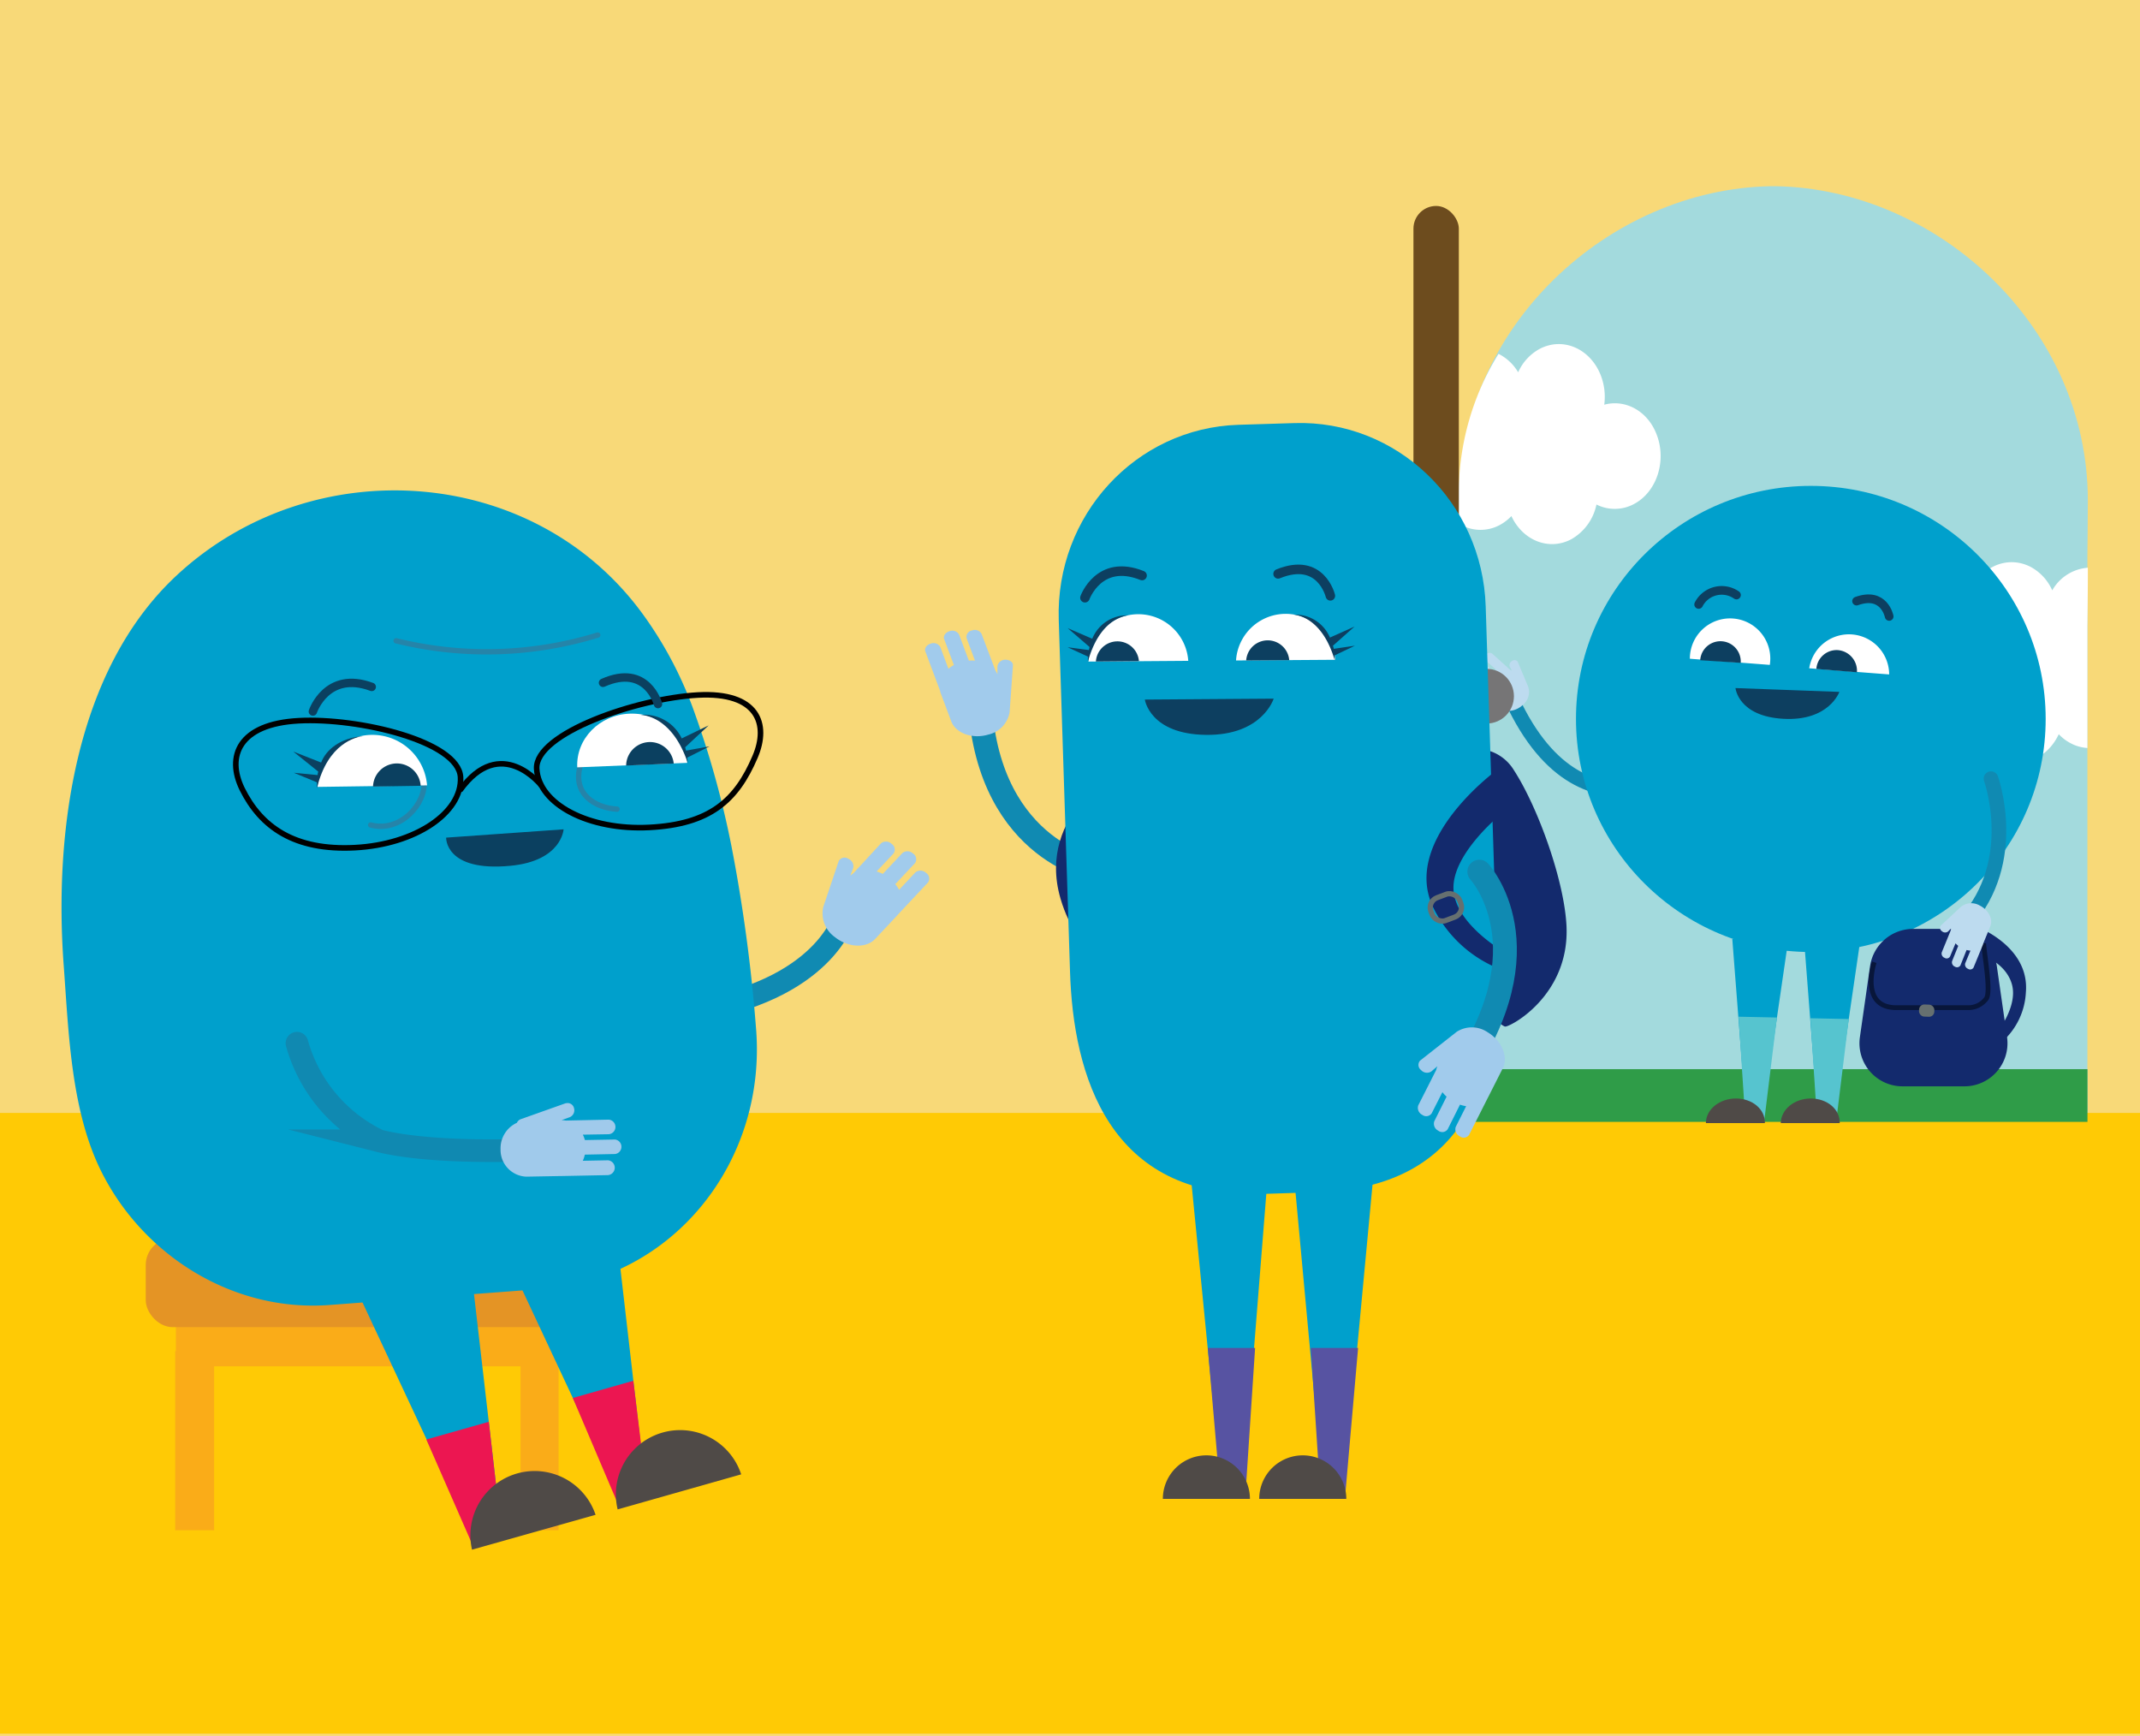 <svg id="Layer_1" data-name="Layer 1" xmlns="http://www.w3.org/2000/svg" viewBox="0 0 348 282.35"><rect x="0" y="0" width="348" height="282.35" fill="#333333" stroke="none"/><defs><style>.cls-1{fill:#f8d978;}.cls-2{fill:#a3dadd;}.cls-3{fill:#132a6d;}.cls-13,.cls-15,.cls-20,.cls-23,.cls-24,.cls-25,.cls-26,.cls-27,.cls-30,.cls-31,.cls-32,.cls-4{fill:none;stroke-miterlimit:10;}.cls-13,.cls-20,.cls-4{stroke:#108ab2;}.cls-13,.cls-15,.cls-20,.cls-23,.cls-26,.cls-27,.cls-30,.cls-4{stroke-linecap:round;}.cls-4{stroke-width:3.88px;}.cls-5{fill:#a1cbec;}.cls-6{fill:#ffca05;}.cls-7{fill:#2f9c48;}.cls-8{fill:#fff;}.cls-9{fill:#6d4c1e;}.cls-10{fill:#00a0cc;}.cls-11{fill:#56c4cf;}.cls-12{fill:#4f4a47;}.cls-13{stroke-width:2.38px;}.cls-14{fill:#bddbef;}.cls-15,.cls-30{stroke:#0d3f60;}.cls-15{stroke-width:1.41px;}.cls-16{fill:#0d3f60;}.cls-17{fill:#767576;}.cls-18{fill:#faac18;}.cls-19{fill:#e49425;}.cls-20{stroke-width:3.65px;}.cls-21{fill:#ec1651;}.cls-22{fill:#0b4060;}.cls-23{stroke:#2584a9;stroke-width:0.87px;}.cls-24,.cls-25{stroke:#000;}.cls-24{stroke-width:0.91px;}.cls-25{stroke-width:0.9px;}.cls-26{stroke:#0b4060;stroke-width:1.37px;}.cls-27{stroke:#1089b1;stroke-width:3.68px;}.cls-28{fill:#a0caeb;}.cls-29{fill:#5753a2;}.cls-30{stroke-width:1.55px;}.cls-31{stroke:#667070;stroke-width:0.85px;}.cls-32{stroke:#08163a;stroke-width:0.78px;}.cls-33{fill:#667070;}</style></defs><polyline class="cls-1" points="0 282.35 0 0 348 0 348 282.35"/><path class="cls-2" d="M288.82,30.28v0h-.9v0c-26.24.49-50.7,22.79-50.7,51.13,0,2.72.07,8.75.07,8.75v92.27H339.45V90.16s.07-6,.07-8.75C339.52,53.07,315.06,30.77,288.82,30.28Z"/><path class="cls-3" d="M241.07,121.84a7.21,7.21,0,0,1,5.12,3.41c3.93,6.06,8.21,18,8.55,25.36.52,11.32-9.26,16.47-10,16.32s-5.57-4.47-5.57-4.47Z"/><path class="cls-4" d="M178,141.28S159.67,138,159.26,112.1"/><path class="cls-5" d="M164.18,115.83a4.53,4.53,0,0,1-3.49,3.63c-2.55.76-5.24-.21-6-2.15l-1.79-4.79,0-.11,0,0-2.42-6.47c-.19-.5.2-1.08.87-1.28a1.26,1.26,0,0,1,1.56.56l1.32,3.53a4.34,4.34,0,0,1,.89-.6l-1.58-4.22c-.19-.51.2-1.09.87-1.29a1.25,1.25,0,0,1,1.56.57l1.58,4.22a5.57,5.57,0,0,1,1,0l-1.36-3.63a1.06,1.06,0,0,1,.87-1.28,1.25,1.25,0,0,1,1.56.56l2.27,6a3.36,3.36,0,0,1,.31.56l0-1.29a1.27,1.27,0,0,1,1.28-1.07h0c.7,0,1.26.37,1.24.92"/><path class="cls-3" d="M182.68,124.62s-14.28,7.53-10.23,21.48c3,10.28,10,10.7,10,10.7l.16-1.62s-7-5.46-6.52-12.45,6.61-11.17,6.61-11.17Z"/><polyline class="cls-6" points="348 281.92 0 281.92 0 180.98 348 180.98"/><rect class="cls-7" x="237.22" y="173.87" width="102.23" height="8.57" transform="translate(576.68 356.3) rotate(-180)"/><path class="cls-8" d="M339.45,101.65s.07-5.61.07-8.14c0-.4,0-.79,0-1.19A7.28,7.28,0,0,0,333.73,96a8,8,0,0,0-3.43-3.77c-3.74-2-8.19-.17-9.95,4.13a9.8,9.8,0,0,0-.62,4.91c-3.38-.92-7,1-8.5,4.72-1.75,4.29-.14,9.41,3.6,11.43a6.56,6.56,0,0,0,6.13.1,8.39,8.39,0,0,0,4.07,5.62c3.62,2,7.9.27,9.76-3.75a7.13,7.13,0,0,0,1.88,1.44,6.55,6.55,0,0,0,2.78.8Z"/><path class="cls-8" d="M260.88,65.81a9.7,9.7,0,0,0-.62-4.91c-1.76-4.3-6.21-6.15-9.95-4.13a8,8,0,0,0-3.43,3.77,7.75,7.75,0,0,0-3.19-3,43.13,43.13,0,0,0-6.47,22.59c0,1.26,0,3.27,0,5a6.59,6.59,0,0,0,6.69.23,7.53,7.53,0,0,0,1.87-1.44c1.86,4,6.14,5.7,9.77,3.75a8.43,8.43,0,0,0,4.06-5.63,6.58,6.58,0,0,0,6.14-.1c3.73-2,5.34-7.13,3.59-11.43C267.85,66.77,264.26,64.89,260.88,65.81Z"/><rect class="cls-9" x="229.85" y="33.49" width="7.38" height="151.21" rx="3.69"/><polyline class="cls-10" points="283.95 181.74 281.7 152.68 290.8 152.87 286.46 182.63 284.3 180.45"/><polygon class="cls-11" points="288.96 165.46 282.72 165.33 283.83 182.34 286.88 182.4 288.96 165.46"/><polyline class="cls-10" points="295.63 181.99 293.38 152.93 302.48 153.12 298.26 182 295.98 180.69"/><polygon class="cls-11" points="300.64 165.71 294.4 165.58 295.51 182.58 298.56 182.65 300.64 165.71"/><path class="cls-12" d="M289.58,182.63c.05-2.24,2.23-4,4.88-4s4.76,1.73,4.71,4"/><path class="cls-12" d="M277.41,182.63c0-2.24,2.23-4,4.88-4s4.76,1.73,4.71,4"/><path class="cls-13" d="M276.62,123.92S256.29,140,244.74,111.2"/><path class="cls-14" d="M248.52,111.7a2.73,2.73,0,0,1-.85,2.9c-1.15,1.1-2.84,1.33-3.76.5l-2.28-2,0,0,0,0-3.08-2.76a.64.64,0,0,1,.11-.92.77.77,0,0,1,1-.14l1.67,1.51a2.82,2.82,0,0,1,.31-.56l-2-1.81a.64.64,0,0,1,.11-.92.74.74,0,0,1,1-.13l2,1.8a3.78,3.78,0,0,1,.53-.27l-1.72-1.55a.65.65,0,0,1,.1-.93.77.77,0,0,1,1-.13l2.87,2.59a2.2,2.2,0,0,1,.32.21l-.34-.69a.76.76,0,0,1,.39-.92h0a.62.62,0,0,1,.91.14"/><ellipse class="cls-10" cx="294.47" cy="116.91" rx="38.19" ry="37.9"/><path class="cls-8" d="M274.8,107.12a6.54,6.54,0,1,1,13,1"/><path class="cls-8" d="M294.21,108.67a6.54,6.54,0,0,1,13,1"/><path class="cls-15" d="M276.23,98.29a4.21,4.21,0,0,1,6.15-1.53"/><path class="cls-15" d="M307.21,100.24s-.79-4.12-5.3-2.49"/><path class="cls-16" d="M299.11,112.51s-1.67,4.78-9.07,4.38-7.82-5-7.82-5Z"/><path class="cls-16" d="M295.37,108.78a3.3,3.3,0,0,1,3.53-3.06,3.38,3.38,0,0,1,3.07,3.6"/><path class="cls-16" d="M276.48,107.36a3.3,3.3,0,1,1,6.59.43"/><circle class="cls-17" cx="241.74" cy="113.21" r="4.45"/><circle class="cls-17" cx="218.86" cy="138.46" r="5.09"/><polyline class="cls-18" points="90.83 248.83 84.64 248.83 84.64 222.18 34.82 222.18 34.82 248.83 28.49 248.83 28.49 219.69 28.6 219.69 28.6 214.01 90.83 214.01 90.83 219.77"/><rect class="cls-19" x="23.7" y="201.33" width="72.43" height="14.48" rx="4.38"/><path class="cls-20" d="M137.52,148.5s-2.6,11.77-23.4,15.64"/><path class="cls-5" d="M133.87,147.5a4.72,4.72,0,0,0,1.88,4.87c2.15,1.74,5.1,1.88,6.57.31l3.62-3.86.07-.09,0,0,4.89-5.22a1.09,1.09,0,0,0-.32-1.57,1.3,1.3,0,0,0-1.71-.09l-2.67,2.85a5.31,5.31,0,0,0-.61-.93l3.2-3.41a1.1,1.1,0,0,0-.32-1.57,1.31,1.31,0,0,0-1.72-.08l-3.19,3.4a7.82,7.82,0,0,0-1-.4l2.74-2.92a1.09,1.09,0,0,0-.32-1.57,1.29,1.29,0,0,0-1.71-.09L138.78,142a3,3,0,0,0-.52.42l.48-1.25a1.32,1.32,0,0,0-.8-1.53h0a1.08,1.08,0,0,0-1.55.38"/><polyline class="cls-10" points="99.69 195.93 105.09 242.65 100.88 243.84 81 201.37"/><polyline class="cls-10" points="76.27 203.45 81.68 250.18 77.47 251.37 54.05 201.33"/><polygon class="cls-21" points="100.23 243.96 93.15 227.33 102.99 224.53 105.17 242.35 100.23 243.96"/><polygon class="cls-21" points="76.59 250.66 69.33 234.08 79.49 231.2 81.54 249.05 76.59 250.66"/><path class="cls-12" d="M96.85,246.33A10.45,10.45,0,0,0,76.76,252"/><path class="cls-12" d="M120.53,239.75a10.45,10.45,0,0,0-20.09,5.7"/><path class="cls-10" d="M118.93,137.51a259.88,259.88,0,0,1,4,29.55c1.88,21.9-13.59,40.93-34.58,42.52l-34.78,2.63c-15.3,1.15-29.78-7.64-36.8-21.13-5.23-10-5.59-23-6.41-34.09-1.59-21.46,1.79-47.94,18.29-63.35,22-20.55,58.34-18.25,76.1,6.53a62.81,62.81,0,0,1,7.78,14.57A151,151,0,0,1,118.93,137.51Z"/><path class="cls-22" d="M72.55,136.21s-.21,5.6,10.45,4.58c8.36-.79,8.65-5.93,8.65-5.93Z"/><path class="cls-23" d="M94.34,124.58c-1.24,4.57,2.45,6.8,6,7"/><path class="cls-23" d="M68.93,127c.44,3.54-3.74,8.47-8.66,7.15"/><path class="cls-23" d="M97.2,103.27a61.34,61.34,0,0,1-32.78.93"/><path class="cls-8" d="M69.45,127.71a8.92,8.92,0,0,0-17.8.25"/><path class="cls-22" d="M68.41,127.78a3.88,3.88,0,0,0-7.75.12"/><path class="cls-8" d="M111.75,124.05c-.21-4.6-4.37-8.16-9.31-8s-8.79,4.08-8.57,8.73"/><path class="cls-22" d="M109.56,124.16a3.88,3.88,0,0,0-7.74.33"/><path class="cls-24" d="M87.27,125c.31,5.79,8.51,10.06,18.33,9.55s14.13-4.32,17.18-11.46c2.29-5.32.51-10.6-9.3-10.07S87,119.23,87.27,125Z"/><path class="cls-25" d="M88.05,127.75s-6.62-8.49-13.27.8"/><path class="cls-22" d="M110.86,120.08l4.38-2.12-3.82,3.56.14.54,3.83-.69-3.63,1.83c.07.53.09.9.09.9-2.32-7-6.48-7.78-7.67-7.85A6.76,6.76,0,0,1,110.86,120.08Z"/><path class="cls-22" d="M47.78,125.66l3.87.38c0-.18.05-.37.1-.57l-4.06-3.26L52.22,124c.81-2.09,3.07-4,6.85-4.31-1.18.17-5.75,1.14-7.53,8.47,0,0,0-.35,0-.94Z"/><path class="cls-26" d="M50.88,115.7s2.25-6.73,9.57-4"/><path class="cls-26" d="M107,114.49s-1.77-6.64-8.94-3.46"/><path class="cls-27" d="M86.32,187s-15.84.75-24.69-1.49a25,25,0,0,1-13.34-15.87"/><path class="cls-24" d="M39.37,128.29c3.06,6.2,8.52,10.06,18.34,9.55s17.5-5.67,17.18-11.47-16.54-9.69-26.31-9.17S36.79,123,39.37,128.29Z"/><path class="cls-28" d="M98.87,191.09a1.21,1.21,0,0,0,0-2.41l-4.1.08a4.35,4.35,0,0,0,.33-1l4.92-.1a1.19,1.19,0,0,0,0-2.36l-4.91.09a4.67,4.67,0,0,0-.33-.88l4.22-.07a1.19,1.19,0,0,0,0-2.37l-7,.15a4,4,0,0,0-.69-.07l1.34-.48a1.22,1.22,0,0,0,.69-1.49h0a1.07,1.07,0,0,0-1.29-.78l-.06,0L84.67,182a1.08,1.08,0,0,0-.61.58,4.56,4.56,0,0,0-2.66,4.3,4.35,4.35,0,0,0,4.2,4.46l5.57-.1.11,0h.06Z"/><path class="cls-10" d="M205.31,194.15l9.11-.29c25.75-.82,29.52-21.16,29-38.15L241.6,98.62c-.53-17-14.47-30.35-31.13-29.82l-9.11.28c-16.66.53-29.73,14.73-29.19,31.73L174,157.9C174.51,174.9,180.34,194.93,205.31,194.15Z"/><polyline class="cls-10" points="205.96 193.68 202.44 237.92 198.23 237.92 193.25 187.25"/><polyline class="cls-10" points="223.4 190.46 218.95 237.92 214.74 237.92 210.32 190.08"/><polygon class="cls-29" points="214.75 243.51 218.72 243.51 220.85 219.19 213.16 219.19 214.75 243.51"/><polygon class="cls-29" points="198.52 243.51 202.5 243.51 204.1 219.19 196.41 219.19 198.52 243.51"/><path class="cls-12" d="M218.93,243.74a7.08,7.08,0,1,0-14.16,0"/><path class="cls-12" d="M203.26,243.74a7.08,7.08,0,1,0-14.16,0"/><path class="cls-30" d="M176.43,97.2s2.29-6.43,9.29-3.61"/><path class="cls-30" d="M216.34,96.89s-1.52-6.43-8.5-3.57"/><path class="cls-16" d="M207.12,113.61s-1.83,6-11,5.89-9.95-5.74-9.95-5.74Z"/><path class="cls-8" d="M201,107.4a8.09,8.09,0,0,1,16.14-.11"/><path class="cls-16" d="M202.65,107.4a3.51,3.51,0,0,1,7-.05"/><path class="cls-8" d="M177,107.58a8.13,8.13,0,0,1,16.23-.12"/><path class="cls-16" d="M178.21,107.57a3.51,3.51,0,0,1,7-.06"/><path class="cls-16" d="M193.55,104.83h0Z"/><path class="cls-16" d="M219,104.65h0Z"/><path class="cls-16" d="M177.62,103.87l-4-1.73,3.55,3.06c0,.17-.07.34-.1.51l-3.46-.46,3.31,1.52a7.8,7.8,0,0,0,0,.8c1.8-6.5,5.49-7.39,6.55-7.51A6.09,6.09,0,0,0,177.62,103.87Z"/><path class="cls-16" d="M183.44,100.06a2.77,2.77,0,0,1,.3,0A2,2,0,0,0,183.44,100.06Z"/><path class="cls-16" d="M220.33,105l-3.45.51c0-.17-.07-.33-.12-.51l3.51-3.11-4,1.79a6.1,6.1,0,0,0-5.88-3.73c1.06.11,4.76.94,6.66,7.42,0,0,0-.31,0-.8Z"/><path class="cls-16" d="M207.05,99.88l-.3,0Z"/><path class="cls-3" d="M243.45,125.2s-15.77,11.45-10.34,22.45a20.33,20.33,0,0,0,11.63,10.24v-3s-8.16-4.6-8.38-10.32S244,132.48,244,132.48Z"/><path class="cls-3" d="M321.25,150.6s8.85,3.18,8.19,10.78a11.51,11.51,0,0,1-4,8.15l-.57-1.8s3.29-4.14,2.3-7.67-5-4.82-5-4.82Z"/><path class="cls-4" d="M240.56,141.74s11.38,12.25-3.47,33.41"/><path class="cls-5" d="M236.92,167.76a4.57,4.57,0,0,1,5,.1c2.29,1.37,3.4,4,2.46,5.85l-2.31,4.57a.41.41,0,0,1-.05.09s0,0,0,0l-3.12,6.17a1.06,1.06,0,0,1-1.53.23,1.25,1.25,0,0,1-.64-1.53l1.69-3.36a5.07,5.07,0,0,1-1-.25l-2,4a1.07,1.07,0,0,1-1.54.23,1.26,1.26,0,0,1-.64-1.53l2-4a5.17,5.17,0,0,1-.68-.73l-1.75,3.45a1.07,1.07,0,0,1-1.54.23,1.27,1.27,0,0,1-.64-1.53l2.92-5.76a2.72,2.72,0,0,1,.2-.61l-1,.86a1.29,1.29,0,0,1-1.66-.23h0a1.05,1.05,0,0,1-.17-1.53"/><rect class="cls-31" x="232.63" y="145.56" width="5" height="3.96" rx="1.7" transform="translate(-36.95 92.51) rotate(-20.67)"/><path class="cls-13" d="M323.77,126.62S328.59,140,319.6,150"/><path class="cls-3" d="M319.33,176.65H309.5a7,7,0,0,1-7.06-7.92l1.67-11.68a7.09,7.09,0,0,1,7.07-6h6.47a7.08,7.08,0,0,1,7.06,6l1.68,11.68A7,7,0,0,1,319.33,176.65Z"/><path class="cls-32" d="M304.78,156.47s-2.45,7.39,3.59,7.39H320a3.64,3.64,0,0,0,3-1.46c.77-1.07-.2-6.39-.43-9"/><path class="cls-14" d="M318.92,147.42a2.73,2.73,0,0,1,3-.18c1.43.71,2.22,2.23,1.74,3.38l-1.16,2.83,0,.06a0,0,0,0,1,0,0l-1.57,3.83a.63.63,0,0,1-.9.2.75.75,0,0,1-.46-.88l.86-2.08a2.76,2.76,0,0,1-.63-.1l-1,2.5a.64.64,0,0,1-.9.21.76.76,0,0,1-.46-.89l1-2.49a4.35,4.35,0,0,1-.44-.41l-.89,2.14a.63.63,0,0,1-.9.21.74.74,0,0,1-.45-.88l1.46-3.57a1.64,1.64,0,0,1,.1-.38l-.54.56a.78.78,0,0,1-1-.06h0a.63.63,0,0,1-.17-.91"/><rect class="cls-33" x="312.07" y="163.35" width="2.49" height="1.97" rx="0.85" transform="translate(7.34 -13.29) rotate(2.46)"/></svg>
